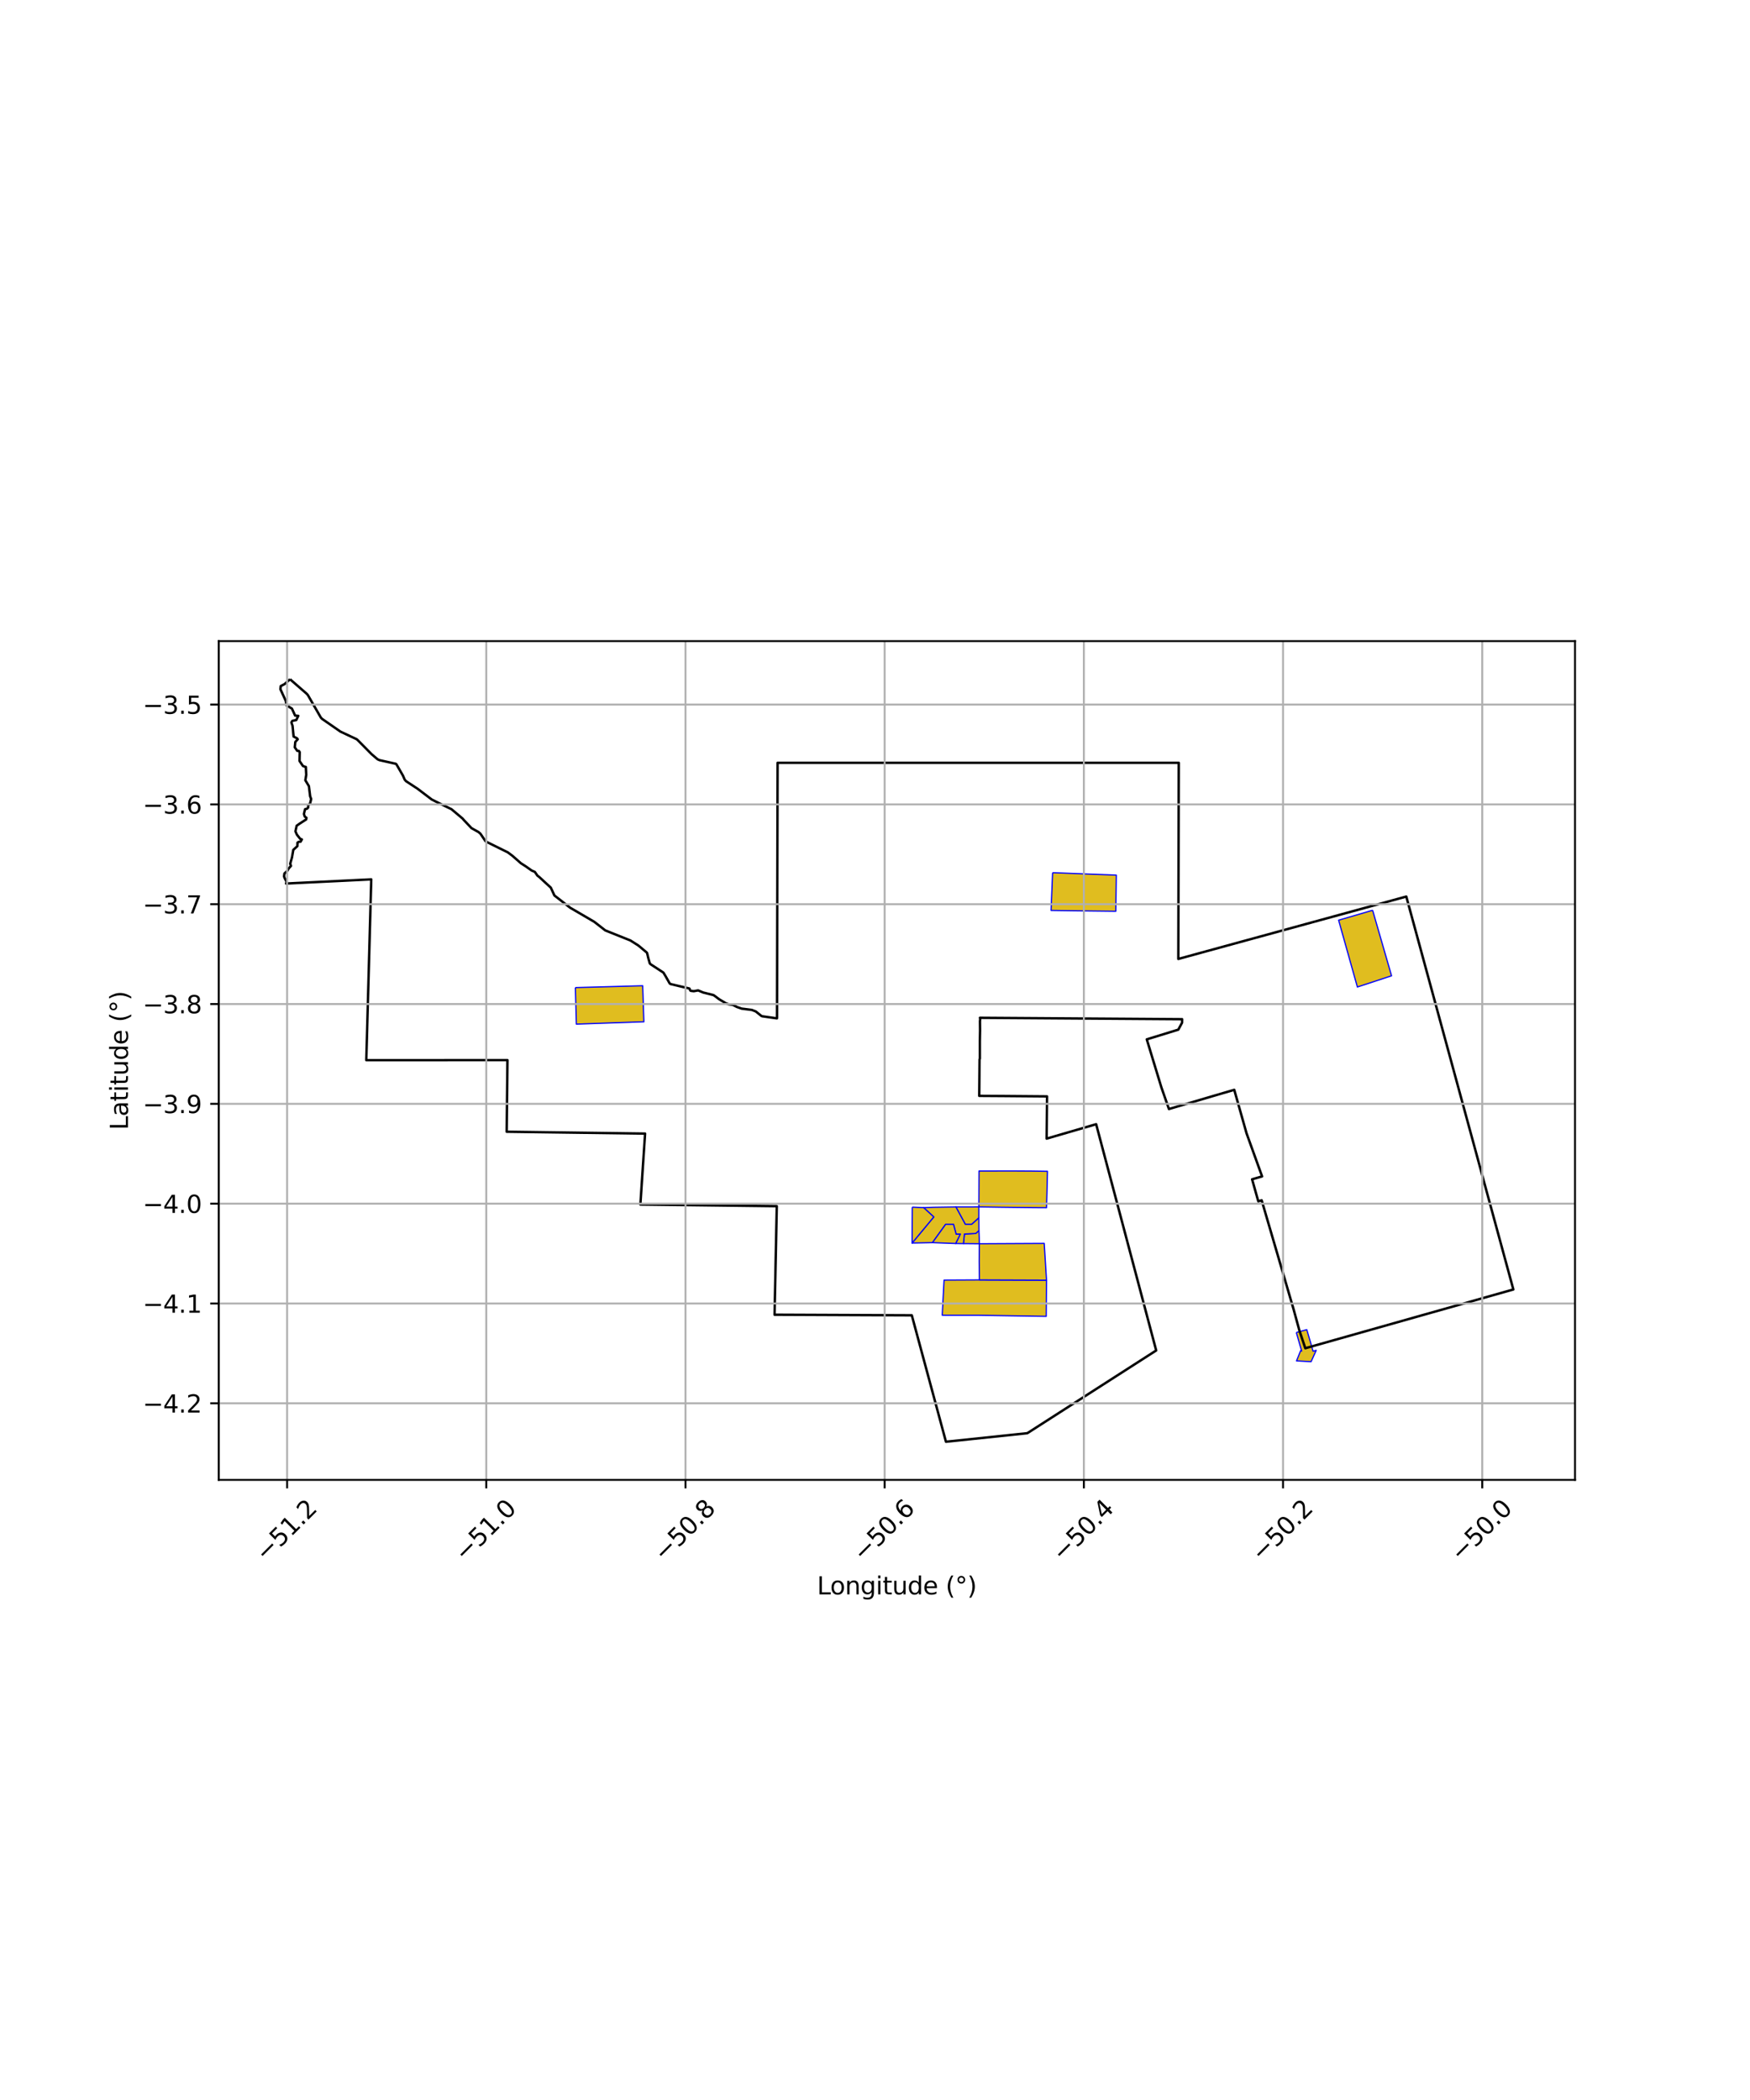 <?xml version="1.0" encoding="utf-8" standalone="no"?>
<!DOCTYPE svg PUBLIC "-//W3C//DTD SVG 1.1//EN"
  "http://www.w3.org/Graphics/SVG/1.1/DTD/svg11.dtd">
<svg xmlns:xlink="http://www.w3.org/1999/xlink" width="720pt" height="864pt" viewBox="0 0 720 864" xmlns="http://www.w3.org/2000/svg" version="1.1">
 <defs>
  <style type="text/css">*{stroke-linejoin: round; stroke-linecap: butt}</style>
 </defs>
 <g id="figure_1">
  <g id="patch_1">
   <path d="M 0 864 
L 720 864 
L 720 0 
L 0 0 
z
" style="fill: #ffffff"/>
  </g>
  <g id="axes_1">
   <g id="patch_2">
    <path d="M 90 608.861 
L 648 608.861 
L 648 263.779 
L 90 263.779 
z
" style="fill: #ffffff"/>
   </g>
   <g id="PatchCollection_1">
    <path d="M 430.559 526.697 
L 430.44 541.589 
L 402.951 541.142 
L 387.655 541.122 
L 388.422 526.671 
L 402.943 526.599 
L 430.559 526.697 
" clip-path="url(#pc357e3f522)" style="fill: #e0bd1f; stroke: #0000ff; stroke-width: 0.5"/>
    <path d="M 402.91 511.709 
L 429.626 511.569 
L 430.101 519.232 
L 430.562 526.697 
L 402.946 526.596 
L 402.857 518.989 
L 402.91 511.709 
" clip-path="url(#pc357e3f522)" style="fill: #e0bd1f; stroke: #0000ff; stroke-width: 0.5"/>
    <path d="M 402.768 506.303 
L 402.871 509.29 
L 402.908 511.708 
L 396.384 511.65 
L 396.797 507.711 
L 401.448 507.477 
L 402.768 506.303 
" clip-path="url(#pc357e3f522)" style="fill: #e0bd1f; stroke: #0000ff; stroke-width: 0.5"/>
    <path d="M 399.794 503.661 
L 402.721 501.021 
L 402.768 506.303 
L 401.448 507.477 
L 396.797 507.711 
L 396.384 511.65 
L 393.191 511.618 
L 395.085 507.758 
L 393.396 507.807 
L 392.285 503.73 
L 389.064 503.716 
L 383.644 511.262 
L 375.26 511.429 
L 384.183 500.686 
L 379.996 496.857 
L 384.155 496.703 
L 393.325 496.563 
L 397.186 503.686 
L 399.794 503.661 
" clip-path="url(#pc357e3f522)" style="fill: #e0bd1f; stroke: #0000ff; stroke-width: 0.5"/>
    <path d="M 389.064 503.716 
L 392.285 503.73 
L 393.396 507.807 
L 395.085 507.758 
L 393.191 511.618 
L 383.644 511.262 
L 389.064 503.716 
" clip-path="url(#pc357e3f522)" style="fill: #e0bd1f; stroke: #0000ff; stroke-width: 0.5"/>
    <path d="M 375.339 496.643 
L 379.996 496.857 
L 384.183 500.686 
L 375.26 511.429 
L 375.339 496.643 
" clip-path="url(#pc357e3f522)" style="fill: #e0bd1f; stroke: #0000ff; stroke-width: 0.5"/>
    <path d="M 402.724 496.553 
L 402.721 501.021 
L 399.794 503.661 
L 397.186 503.686 
L 393.325 496.563 
L 397.987 496.571 
L 402.724 496.553 
" clip-path="url(#pc357e3f522)" style="fill: #e0bd1f; stroke: #0000ff; stroke-width: 0.5"/>
    <path d="M 430.741 490.996 
L 430.566 496.889 
L 427.58 496.873 
L 427.297 496.871 
L 425.449 496.858 
L 420.721 496.802 
L 420.625 496.802 
L 417.014 496.757 
L 412.001 496.696 
L 402.724 496.553 
L 402.788 481.783 
L 411.735 481.774 
L 416.983 481.767 
L 424.523 481.814 
L 424.864 481.82 
L 430.962 481.91 
L 430.741 490.996 
" clip-path="url(#pc357e3f522)" style="fill: #e0bd1f; stroke: #0000ff; stroke-width: 0.5"/>
    <path d="M 236.715 406.317 
L 245.911 406.074 
L 264.41 405.565 
L 264.46 406.88 
L 264.902 420.42 
L 264.701 420.395 
L 237.117 421.355 
L 236.715 406.317 
" clip-path="url(#pc357e3f522)" style="fill: #e0bd1f; stroke: #0000ff; stroke-width: 0.5"/>
    <path d="M 433.075 359.055 
L 459.284 360.042 
L 459.079 374.924 
L 450.115 374.82 
L 441.535 374.718 
L 432.435 374.582 
L 433.075 359.055 
" clip-path="url(#pc357e3f522)" style="fill: #e0bd1f; stroke: #0000ff; stroke-width: 0.5"/>
    <path d="M 533.34 548.227 
L 537.654 547.061 
L 540.238 555.932 
L 541.525 555.574 
L 539.417 560.237 
L 533.423 559.902 
L 535.132 555.685 
L 535.536 555.879 
L 533.34 548.227 
" clip-path="url(#pc357e3f522)" style="fill: #e0bd1f; stroke: #0000ff; stroke-width: 0.5"/>
    <path d="M 564.733 374.503 
L 572.523 401.473 
L 558.462 406.086 
L 550.743 378.592 
L 561.287 375.519 
L 564.733 374.503 
" clip-path="url(#pc357e3f522)" style="fill: #e0bd1f; stroke: #0000ff; stroke-width: 0.5"/>
   </g>
   <g id="PatchCollection_2">
    <path d="M 119.335 279.464 
L 126.127 285.373 
L 126.642 285.938 
L 130.635 292.848 
L 131.994 295.213 
L 132.5 295.752 
L 140.074 301.007 
L 146.742 304.133 
L 147.222 304.559 
L 152.922 310.324 
L 155.363 312.403 
L 156.13 312.744 
L 162.881 314.258 
L 163.103 314.465 
L 165.763 319.068 
L 166.51 320.778 
L 167.026 321.367 
L 167.61 321.763 
L 171.783 324.498 
L 177.604 328.918 
L 179.526 329.894 
L 185.754 332.934 
L 190.315 336.766 
L 190.861 337.41 
L 193.992 340.724 
L 196.845 342.309 
L 197.648 342.988 
L 199.72 346.055 
L 200.281 346.409 
L 208.935 350.689 
L 210.846 352.118 
L 214.314 355.164 
L 216.332 356.454 
L 218.769 358.176 
L 220.042 358.716 
L 221.121 360.272 
L 221.818 360.786 
L 226.625 365.212 
L 228.098 368.42 
L 234.545 373.443 
L 244.478 379.249 
L 249.031 382.794 
L 259.376 386.935 
L 262.648 389.017 
L 266.062 391.872 
L 266.251 392.171 
L 266.73 394.186 
L 267.341 396.368 
L 267.704 396.733 
L 272.936 400.152 
L 273.756 401.491 
L 275.537 404.626 
L 275.896 404.865 
L 283.659 406.713 
L 283.846 407.185 
L 284.045 407.563 
L 284.325 407.669 
L 285.447 407.802 
L 287.236 407.482 
L 289.278 408.339 
L 293.54 409.402 
L 294.132 409.8 
L 295.884 411.127 
L 298.644 412.775 
L 299.634 413.154 
L 301.522 413.433 
L 303.155 414.285 
L 305.174 414.985 
L 309.327 415.51 
L 310.949 416.143 
L 313.27 417.996 
L 313.653 418.131 
L 319.652 418.984 
L 319.687 418.693 
L 319.928 313.838 
L 484.972 313.838 
L 484.794 394.538 
L 578.586 368.867 
L 622.636 530.524 
L 537.039 554.707 
L 534.627 547.487 
L 532.227 538.71 
L 519.087 493.843 
L 517.69 494.237 
L 517.663 494.137 
L 515.146 485.202 
L 519.26 484.008 
L 512.855 466.248 
L 507.806 448.387 
L 499.336 450.864 
L 480.927 456.279 
L 477.819 447.351 
L 471.816 427.618 
L 484.792 423.625 
L 486.336 420.765 
L 486.36 419.327 
L 403.168 418.752 
L 403.292 419.009 
L 403.186 420.209 
L 403.223 423.99 
L 403.142 428.373 
L 403.141 435.587 
L 403.017 435.844 
L 402.885 450.873 
L 412.587 450.935 
L 430.78 451.085 
L 430.612 468.461 
L 450.986 462.53 
L 475.692 555.621 
L 422.672 589.659 
L 389.192 593.176 
L 375.139 541.154 
L 318.677 540.917 
L 319.592 496.255 
L 263.467 495.573 
L 265.407 466.393 
L 208.467 465.628 
L 208.776 436.165 
L 150.702 436.191 
L 152.745 361.797 
L 117.696 363.515 
L 117.913 362.804 
L 117.038 361.114 
L 116.863 360.525 
L 117.015 359.403 
L 118.287 358.219 
L 118.712 357.385 
L 119.718 356.247 
L 119.4 355.358 
L 120.115 352.831 
L 120.67 349.66 
L 122.341 348.14 
L 122.41 346.668 
L 122.966 346.328 
L 123.665 346.303 
L 124.19 345.374 
L 123.525 345.14 
L 122.159 343.416 
L 121.555 342.036 
L 122.047 339.739 
L 123.308 338.853 
L 125.958 337.142 
L 126.08 336.466 
L 125.388 335.966 
L 125.042 334.894 
L 125.504 332.941 
L 126.376 332.701 
L 126.817 332.173 
L 126.794 331.396 
L 127.599 330.49 
L 128.014 328.714 
L 127.606 327.647 
L 127.091 323.434 
L 125.628 321.022 
L 125.997 318.768 
L 125.827 315.551 
L 124.678 315.205 
L 123.238 313.103 
L 123.309 309.436 
L 122.958 308.963 
L 122.304 308.915 
L 121.277 307.469 
L 121.501 305.258 
L 122.481 304.17 
L 122.235 303.78 
L 120.797 303.042 
L 120.36 298.629 
L 119.886 297.236 
L 120.285 296.572 
L 121.909 296.239 
L 122.71 294.512 
L 121.414 294.407 
L 120.099 291.523 
L 117.851 290.188 
L 117.601 288.417 
L 115.364 283.548 
L 115.514 282.273 
L 117.055 281.473 
L 119.335 279.464 
L 119.335 279.464 
" clip-path="url(#pc357e3f522)" style="fill: none; stroke: #000000"/>
   </g>
   <g id="matplotlib.axis_1">
    <g id="xtick_1">
     <g id="line2d_1">
      <path d="M 118.12 608.861 
L 118.12 263.779 
" clip-path="url(#pc357e3f522)" style="fill: none; stroke: #b0b0b0; stroke-width: 0.8; stroke-linecap: square"/>
     </g>
     <g id="line2d_2">
      <defs>
       <path id="m4373e39e0b" d="M 0 0 
L 0 3.5 
" style="stroke: #000000; stroke-width: 0.8"/>
      </defs>
      <g>
       <use xlink:href="#m4373e39e0b" x="118.12" y="608.861" style="stroke: #000000; stroke-width: 0.8"/>
      </g>
     </g>
     <g id="text_1">
      <!-- −51.2 -->
      <g transform="translate(109.237 642.904) rotate(-45) scale(0.1 -0.1)">
       <defs>
        <path id="DejaVuSans-2212" d="M 678 2272 
L 4684 2272 
L 4684 1741 
L 678 1741 
L 678 2272 
z
" transform="scale(0.016)"/>
        <path id="DejaVuSans-35" d="M 691 4666 
L 3169 4666 
L 3169 4134 
L 1269 4134 
L 1269 2991 
Q 1406 3038 1543 3061 
Q 1681 3084 1819 3084 
Q 2600 3084 3056 2656 
Q 3513 2228 3513 1497 
Q 3513 744 3044 326 
Q 2575 -91 1722 -91 
Q 1428 -91 1123 -41 
Q 819 9 494 109 
L 494 744 
Q 775 591 1075 516 
Q 1375 441 1709 441 
Q 2250 441 2565 725 
Q 2881 1009 2881 1497 
Q 2881 1984 2565 2268 
Q 2250 2553 1709 2553 
Q 1456 2553 1204 2497 
Q 953 2441 691 2322 
L 691 4666 
z
" transform="scale(0.016)"/>
        <path id="DejaVuSans-31" d="M 794 531 
L 1825 531 
L 1825 4091 
L 703 3866 
L 703 4441 
L 1819 4666 
L 2450 4666 
L 2450 531 
L 3481 531 
L 3481 0 
L 794 0 
L 794 531 
z
" transform="scale(0.016)"/>
        <path id="DejaVuSans-2e" d="M 684 794 
L 1344 794 
L 1344 0 
L 684 0 
L 684 794 
z
" transform="scale(0.016)"/>
        <path id="DejaVuSans-32" d="M 1228 531 
L 3431 531 
L 3431 0 
L 469 0 
L 469 531 
Q 828 903 1448 1529 
Q 2069 2156 2228 2338 
Q 2531 2678 2651 2914 
Q 2772 3150 2772 3378 
Q 2772 3750 2511 3984 
Q 2250 4219 1831 4219 
Q 1534 4219 1204 4116 
Q 875 4013 500 3803 
L 500 4441 
Q 881 4594 1212 4672 
Q 1544 4750 1819 4750 
Q 2544 4750 2975 4387 
Q 3406 4025 3406 3419 
Q 3406 3131 3298 2873 
Q 3191 2616 2906 2266 
Q 2828 2175 2409 1742 
Q 1991 1309 1228 531 
z
" transform="scale(0.016)"/>
       </defs>
       <use xlink:href="#DejaVuSans-2212"/>
       <use xlink:href="#DejaVuSans-35" transform="translate(83.789 0)"/>
       <use xlink:href="#DejaVuSans-31" transform="translate(147.412 0)"/>
       <use xlink:href="#DejaVuSans-2e" transform="translate(211.035 0)"/>
       <use xlink:href="#DejaVuSans-32" transform="translate(242.822 0)"/>
      </g>
     </g>
    </g>
    <g id="xtick_2">
     <g id="line2d_3">
      <path d="M 200.073 608.861 
L 200.073 263.779 
" clip-path="url(#pc357e3f522)" style="fill: none; stroke: #b0b0b0; stroke-width: 0.8; stroke-linecap: square"/>
     </g>
     <g id="line2d_4">
      <g>
       <use xlink:href="#m4373e39e0b" x="200.073" y="608.861" style="stroke: #000000; stroke-width: 0.8"/>
      </g>
     </g>
     <g id="text_2">
      <!-- −51.0 -->
      <g transform="translate(191.189 642.904) rotate(-45) scale(0.1 -0.1)">
       <defs>
        <path id="DejaVuSans-30" d="M 2034 4250 
Q 1547 4250 1301 3770 
Q 1056 3291 1056 2328 
Q 1056 1369 1301 889 
Q 1547 409 2034 409 
Q 2525 409 2770 889 
Q 3016 1369 3016 2328 
Q 3016 3291 2770 3770 
Q 2525 4250 2034 4250 
z
M 2034 4750 
Q 2819 4750 3233 4129 
Q 3647 3509 3647 2328 
Q 3647 1150 3233 529 
Q 2819 -91 2034 -91 
Q 1250 -91 836 529 
Q 422 1150 422 2328 
Q 422 3509 836 4129 
Q 1250 4750 2034 4750 
z
" transform="scale(0.016)"/>
       </defs>
       <use xlink:href="#DejaVuSans-2212"/>
       <use xlink:href="#DejaVuSans-35" transform="translate(83.789 0)"/>
       <use xlink:href="#DejaVuSans-31" transform="translate(147.412 0)"/>
       <use xlink:href="#DejaVuSans-2e" transform="translate(211.035 0)"/>
       <use xlink:href="#DejaVuSans-30" transform="translate(242.822 0)"/>
      </g>
     </g>
    </g>
    <g id="xtick_3">
     <g id="line2d_5">
      <path d="M 282.025 608.861 
L 282.025 263.779 
" clip-path="url(#pc357e3f522)" style="fill: none; stroke: #b0b0b0; stroke-width: 0.8; stroke-linecap: square"/>
     </g>
     <g id="line2d_6">
      <g>
       <use xlink:href="#m4373e39e0b" x="282.025" y="608.861" style="stroke: #000000; stroke-width: 0.8"/>
      </g>
     </g>
     <g id="text_3">
      <!-- −50.8 -->
      <g transform="translate(273.142 642.904) rotate(-45) scale(0.1 -0.1)">
       <defs>
        <path id="DejaVuSans-38" d="M 2034 2216 
Q 1584 2216 1326 1975 
Q 1069 1734 1069 1313 
Q 1069 891 1326 650 
Q 1584 409 2034 409 
Q 2484 409 2743 651 
Q 3003 894 3003 1313 
Q 3003 1734 2745 1975 
Q 2488 2216 2034 2216 
z
M 1403 2484 
Q 997 2584 770 2862 
Q 544 3141 544 3541 
Q 544 4100 942 4425 
Q 1341 4750 2034 4750 
Q 2731 4750 3128 4425 
Q 3525 4100 3525 3541 
Q 3525 3141 3298 2862 
Q 3072 2584 2669 2484 
Q 3125 2378 3379 2068 
Q 3634 1759 3634 1313 
Q 3634 634 3220 271 
Q 2806 -91 2034 -91 
Q 1263 -91 848 271 
Q 434 634 434 1313 
Q 434 1759 690 2068 
Q 947 2378 1403 2484 
z
M 1172 3481 
Q 1172 3119 1398 2916 
Q 1625 2713 2034 2713 
Q 2441 2713 2670 2916 
Q 2900 3119 2900 3481 
Q 2900 3844 2670 4047 
Q 2441 4250 2034 4250 
Q 1625 4250 1398 4047 
Q 1172 3844 1172 3481 
z
" transform="scale(0.016)"/>
       </defs>
       <use xlink:href="#DejaVuSans-2212"/>
       <use xlink:href="#DejaVuSans-35" transform="translate(83.789 0)"/>
       <use xlink:href="#DejaVuSans-30" transform="translate(147.412 0)"/>
       <use xlink:href="#DejaVuSans-2e" transform="translate(211.035 0)"/>
       <use xlink:href="#DejaVuSans-38" transform="translate(242.822 0)"/>
      </g>
     </g>
    </g>
    <g id="xtick_4">
     <g id="line2d_7">
      <path d="M 363.978 608.861 
L 363.978 263.779 
" clip-path="url(#pc357e3f522)" style="fill: none; stroke: #b0b0b0; stroke-width: 0.8; stroke-linecap: square"/>
     </g>
     <g id="line2d_8">
      <g>
       <use xlink:href="#m4373e39e0b" x="363.978" y="608.861" style="stroke: #000000; stroke-width: 0.8"/>
      </g>
     </g>
     <g id="text_4">
      <!-- −50.6 -->
      <g transform="translate(355.094 642.904) rotate(-45) scale(0.1 -0.1)">
       <defs>
        <path id="DejaVuSans-36" d="M 2113 2584 
Q 1688 2584 1439 2293 
Q 1191 2003 1191 1497 
Q 1191 994 1439 701 
Q 1688 409 2113 409 
Q 2538 409 2786 701 
Q 3034 994 3034 1497 
Q 3034 2003 2786 2293 
Q 2538 2584 2113 2584 
z
M 3366 4563 
L 3366 3988 
Q 3128 4100 2886 4159 
Q 2644 4219 2406 4219 
Q 1781 4219 1451 3797 
Q 1122 3375 1075 2522 
Q 1259 2794 1537 2939 
Q 1816 3084 2150 3084 
Q 2853 3084 3261 2657 
Q 3669 2231 3669 1497 
Q 3669 778 3244 343 
Q 2819 -91 2113 -91 
Q 1303 -91 875 529 
Q 447 1150 447 2328 
Q 447 3434 972 4092 
Q 1497 4750 2381 4750 
Q 2619 4750 2861 4703 
Q 3103 4656 3366 4563 
z
" transform="scale(0.016)"/>
       </defs>
       <use xlink:href="#DejaVuSans-2212"/>
       <use xlink:href="#DejaVuSans-35" transform="translate(83.789 0)"/>
       <use xlink:href="#DejaVuSans-30" transform="translate(147.412 0)"/>
       <use xlink:href="#DejaVuSans-2e" transform="translate(211.035 0)"/>
       <use xlink:href="#DejaVuSans-36" transform="translate(242.822 0)"/>
      </g>
     </g>
    </g>
    <g id="xtick_5">
     <g id="line2d_9">
      <path d="M 445.93 608.861 
L 445.93 263.779 
" clip-path="url(#pc357e3f522)" style="fill: none; stroke: #b0b0b0; stroke-width: 0.8; stroke-linecap: square"/>
     </g>
     <g id="line2d_10">
      <g>
       <use xlink:href="#m4373e39e0b" x="445.93" y="608.861" style="stroke: #000000; stroke-width: 0.8"/>
      </g>
     </g>
     <g id="text_5">
      <!-- −50.4 -->
      <g transform="translate(437.047 642.904) rotate(-45) scale(0.1 -0.1)">
       <defs>
        <path id="DejaVuSans-34" d="M 2419 4116 
L 825 1625 
L 2419 1625 
L 2419 4116 
z
M 2253 4666 
L 3047 4666 
L 3047 1625 
L 3713 1625 
L 3713 1100 
L 3047 1100 
L 3047 0 
L 2419 0 
L 2419 1100 
L 313 1100 
L 313 1709 
L 2253 4666 
z
" transform="scale(0.016)"/>
       </defs>
       <use xlink:href="#DejaVuSans-2212"/>
       <use xlink:href="#DejaVuSans-35" transform="translate(83.789 0)"/>
       <use xlink:href="#DejaVuSans-30" transform="translate(147.412 0)"/>
       <use xlink:href="#DejaVuSans-2e" transform="translate(211.035 0)"/>
       <use xlink:href="#DejaVuSans-34" transform="translate(242.822 0)"/>
      </g>
     </g>
    </g>
    <g id="xtick_6">
     <g id="line2d_11">
      <path d="M 527.883 608.861 
L 527.883 263.779 
" clip-path="url(#pc357e3f522)" style="fill: none; stroke: #b0b0b0; stroke-width: 0.8; stroke-linecap: square"/>
     </g>
     <g id="line2d_12">
      <g>
       <use xlink:href="#m4373e39e0b" x="527.883" y="608.861" style="stroke: #000000; stroke-width: 0.8"/>
      </g>
     </g>
     <g id="text_6">
      <!-- −50.2 -->
      <g transform="translate(518.999 642.904) rotate(-45) scale(0.1 -0.1)">
       <use xlink:href="#DejaVuSans-2212"/>
       <use xlink:href="#DejaVuSans-35" transform="translate(83.789 0)"/>
       <use xlink:href="#DejaVuSans-30" transform="translate(147.412 0)"/>
       <use xlink:href="#DejaVuSans-2e" transform="translate(211.035 0)"/>
       <use xlink:href="#DejaVuSans-32" transform="translate(242.822 0)"/>
      </g>
     </g>
    </g>
    <g id="xtick_7">
     <g id="line2d_13">
      <path d="M 609.835 608.861 
L 609.835 263.779 
" clip-path="url(#pc357e3f522)" style="fill: none; stroke: #b0b0b0; stroke-width: 0.8; stroke-linecap: square"/>
     </g>
     <g id="line2d_14">
      <g>
       <use xlink:href="#m4373e39e0b" x="609.835" y="608.861" style="stroke: #000000; stroke-width: 0.8"/>
      </g>
     </g>
     <g id="text_7">
      <!-- −50.0 -->
      <g transform="translate(600.952 642.904) rotate(-45) scale(0.1 -0.1)">
       <use xlink:href="#DejaVuSans-2212"/>
       <use xlink:href="#DejaVuSans-35" transform="translate(83.789 0)"/>
       <use xlink:href="#DejaVuSans-30" transform="translate(147.412 0)"/>
       <use xlink:href="#DejaVuSans-2e" transform="translate(211.035 0)"/>
       <use xlink:href="#DejaVuSans-30" transform="translate(242.822 0)"/>
      </g>
     </g>
    </g>
    <g id="text_8">
     <!-- Longitude (°) -->
     <g transform="translate(336.14 655.973) scale(0.1 -0.1)">
      <defs>
       <path id="DejaVuSans-4c" d="M 628 4666 
L 1259 4666 
L 1259 531 
L 3531 531 
L 3531 0 
L 628 0 
L 628 4666 
z
" transform="scale(0.016)"/>
       <path id="DejaVuSans-6f" d="M 1959 3097 
Q 1497 3097 1228 2736 
Q 959 2375 959 1747 
Q 959 1119 1226 758 
Q 1494 397 1959 397 
Q 2419 397 2687 759 
Q 2956 1122 2956 1747 
Q 2956 2369 2687 2733 
Q 2419 3097 1959 3097 
z
M 1959 3584 
Q 2709 3584 3137 3096 
Q 3566 2609 3566 1747 
Q 3566 888 3137 398 
Q 2709 -91 1959 -91 
Q 1206 -91 779 398 
Q 353 888 353 1747 
Q 353 2609 779 3096 
Q 1206 3584 1959 3584 
z
" transform="scale(0.016)"/>
       <path id="DejaVuSans-6e" d="M 3513 2113 
L 3513 0 
L 2938 0 
L 2938 2094 
Q 2938 2591 2744 2837 
Q 2550 3084 2163 3084 
Q 1697 3084 1428 2787 
Q 1159 2491 1159 1978 
L 1159 0 
L 581 0 
L 581 3500 
L 1159 3500 
L 1159 2956 
Q 1366 3272 1645 3428 
Q 1925 3584 2291 3584 
Q 2894 3584 3203 3211 
Q 3513 2838 3513 2113 
z
" transform="scale(0.016)"/>
       <path id="DejaVuSans-67" d="M 2906 1791 
Q 2906 2416 2648 2759 
Q 2391 3103 1925 3103 
Q 1463 3103 1205 2759 
Q 947 2416 947 1791 
Q 947 1169 1205 825 
Q 1463 481 1925 481 
Q 2391 481 2648 825 
Q 2906 1169 2906 1791 
z
M 3481 434 
Q 3481 -459 3084 -895 
Q 2688 -1331 1869 -1331 
Q 1566 -1331 1297 -1286 
Q 1028 -1241 775 -1147 
L 775 -588 
Q 1028 -725 1275 -790 
Q 1522 -856 1778 -856 
Q 2344 -856 2625 -561 
Q 2906 -266 2906 331 
L 2906 616 
Q 2728 306 2450 153 
Q 2172 0 1784 0 
Q 1141 0 747 490 
Q 353 981 353 1791 
Q 353 2603 747 3093 
Q 1141 3584 1784 3584 
Q 2172 3584 2450 3431 
Q 2728 3278 2906 2969 
L 2906 3500 
L 3481 3500 
L 3481 434 
z
" transform="scale(0.016)"/>
       <path id="DejaVuSans-69" d="M 603 3500 
L 1178 3500 
L 1178 0 
L 603 0 
L 603 3500 
z
M 603 4863 
L 1178 4863 
L 1178 4134 
L 603 4134 
L 603 4863 
z
" transform="scale(0.016)"/>
       <path id="DejaVuSans-74" d="M 1172 4494 
L 1172 3500 
L 2356 3500 
L 2356 3053 
L 1172 3053 
L 1172 1153 
Q 1172 725 1289 603 
Q 1406 481 1766 481 
L 2356 481 
L 2356 0 
L 1766 0 
Q 1100 0 847 248 
Q 594 497 594 1153 
L 594 3053 
L 172 3053 
L 172 3500 
L 594 3500 
L 594 4494 
L 1172 4494 
z
" transform="scale(0.016)"/>
       <path id="DejaVuSans-75" d="M 544 1381 
L 544 3500 
L 1119 3500 
L 1119 1403 
Q 1119 906 1312 657 
Q 1506 409 1894 409 
Q 2359 409 2629 706 
Q 2900 1003 2900 1516 
L 2900 3500 
L 3475 3500 
L 3475 0 
L 2900 0 
L 2900 538 
Q 2691 219 2414 64 
Q 2138 -91 1772 -91 
Q 1169 -91 856 284 
Q 544 659 544 1381 
z
M 1991 3584 
L 1991 3584 
z
" transform="scale(0.016)"/>
       <path id="DejaVuSans-64" d="M 2906 2969 
L 2906 4863 
L 3481 4863 
L 3481 0 
L 2906 0 
L 2906 525 
Q 2725 213 2448 61 
Q 2172 -91 1784 -91 
Q 1150 -91 751 415 
Q 353 922 353 1747 
Q 353 2572 751 3078 
Q 1150 3584 1784 3584 
Q 2172 3584 2448 3432 
Q 2725 3281 2906 2969 
z
M 947 1747 
Q 947 1113 1208 752 
Q 1469 391 1925 391 
Q 2381 391 2643 752 
Q 2906 1113 2906 1747 
Q 2906 2381 2643 2742 
Q 2381 3103 1925 3103 
Q 1469 3103 1208 2742 
Q 947 2381 947 1747 
z
" transform="scale(0.016)"/>
       <path id="DejaVuSans-65" d="M 3597 1894 
L 3597 1613 
L 953 1613 
Q 991 1019 1311 708 
Q 1631 397 2203 397 
Q 2534 397 2845 478 
Q 3156 559 3463 722 
L 3463 178 
Q 3153 47 2828 -22 
Q 2503 -91 2169 -91 
Q 1331 -91 842 396 
Q 353 884 353 1716 
Q 353 2575 817 3079 
Q 1281 3584 2069 3584 
Q 2775 3584 3186 3129 
Q 3597 2675 3597 1894 
z
M 3022 2063 
Q 3016 2534 2758 2815 
Q 2500 3097 2075 3097 
Q 1594 3097 1305 2825 
Q 1016 2553 972 2059 
L 3022 2063 
z
" transform="scale(0.016)"/>
       <path id="DejaVuSans-20" transform="scale(0.016)"/>
       <path id="DejaVuSans-28" d="M 1984 4856 
Q 1566 4138 1362 3434 
Q 1159 2731 1159 2009 
Q 1159 1288 1364 580 
Q 1569 -128 1984 -844 
L 1484 -844 
Q 1016 -109 783 600 
Q 550 1309 550 2009 
Q 550 2706 781 3412 
Q 1013 4119 1484 4856 
L 1984 4856 
z
" transform="scale(0.016)"/>
       <path id="DejaVuSans-b0" d="M 1600 4347 
Q 1350 4347 1178 4173 
Q 1006 4000 1006 3750 
Q 1006 3503 1178 3333 
Q 1350 3163 1600 3163 
Q 1850 3163 2022 3333 
Q 2194 3503 2194 3750 
Q 2194 3997 2020 4172 
Q 1847 4347 1600 4347 
z
M 1600 4750 
Q 1800 4750 1984 4673 
Q 2169 4597 2303 4453 
Q 2447 4313 2519 4134 
Q 2591 3956 2591 3750 
Q 2591 3338 2302 3052 
Q 2013 2766 1594 2766 
Q 1172 2766 890 3047 
Q 609 3328 609 3750 
Q 609 4169 896 4459 
Q 1184 4750 1600 4750 
z
" transform="scale(0.016)"/>
       <path id="DejaVuSans-29" d="M 513 4856 
L 1013 4856 
Q 1481 4119 1714 3412 
Q 1947 2706 1947 2009 
Q 1947 1309 1714 600 
Q 1481 -109 1013 -844 
L 513 -844 
Q 928 -128 1133 580 
Q 1338 1288 1338 2009 
Q 1338 2731 1133 3434 
Q 928 4138 513 4856 
z
" transform="scale(0.016)"/>
      </defs>
      <use xlink:href="#DejaVuSans-4c"/>
      <use xlink:href="#DejaVuSans-6f" transform="translate(53.963 0)"/>
      <use xlink:href="#DejaVuSans-6e" transform="translate(115.145 0)"/>
      <use xlink:href="#DejaVuSans-67" transform="translate(178.523 0)"/>
      <use xlink:href="#DejaVuSans-69" transform="translate(242 0)"/>
      <use xlink:href="#DejaVuSans-74" transform="translate(269.783 0)"/>
      <use xlink:href="#DejaVuSans-75" transform="translate(308.992 0)"/>
      <use xlink:href="#DejaVuSans-64" transform="translate(372.371 0)"/>
      <use xlink:href="#DejaVuSans-65" transform="translate(435.848 0)"/>
      <use xlink:href="#DejaVuSans-20" transform="translate(497.371 0)"/>
      <use xlink:href="#DejaVuSans-28" transform="translate(529.158 0)"/>
      <use xlink:href="#DejaVuSans-b0" transform="translate(568.172 0)"/>
      <use xlink:href="#DejaVuSans-29" transform="translate(618.172 0)"/>
     </g>
    </g>
   </g>
   <g id="matplotlib.axis_2">
    <g id="ytick_1">
     <g id="line2d_15">
      <path d="M 90 577.365 
L 648 577.365 
" clip-path="url(#pc357e3f522)" style="fill: none; stroke: #b0b0b0; stroke-width: 0.8; stroke-linecap: square"/>
     </g>
     <g id="line2d_16">
      <defs>
       <path id="mb458a70b59" d="M 0 0 
L -3.5 0 
" style="stroke: #000000; stroke-width: 0.8"/>
      </defs>
      <g>
       <use xlink:href="#mb458a70b59" x="90" y="577.365" style="stroke: #000000; stroke-width: 0.8"/>
      </g>
     </g>
     <g id="text_9">
      <!-- −4.2 -->
      <g transform="translate(58.717 581.165) scale(0.1 -0.1)">
       <use xlink:href="#DejaVuSans-2212"/>
       <use xlink:href="#DejaVuSans-34" transform="translate(83.789 0)"/>
       <use xlink:href="#DejaVuSans-2e" transform="translate(147.412 0)"/>
       <use xlink:href="#DejaVuSans-32" transform="translate(179.199 0)"/>
      </g>
     </g>
    </g>
    <g id="ytick_2">
     <g id="line2d_17">
      <path d="M 90 536.296 
L 648 536.296 
" clip-path="url(#pc357e3f522)" style="fill: none; stroke: #b0b0b0; stroke-width: 0.8; stroke-linecap: square"/>
     </g>
     <g id="line2d_18">
      <g>
       <use xlink:href="#mb458a70b59" x="90" y="536.296" style="stroke: #000000; stroke-width: 0.8"/>
      </g>
     </g>
     <g id="text_10">
      <!-- −4.1 -->
      <g transform="translate(58.717 540.095) scale(0.1 -0.1)">
       <use xlink:href="#DejaVuSans-2212"/>
       <use xlink:href="#DejaVuSans-34" transform="translate(83.789 0)"/>
       <use xlink:href="#DejaVuSans-2e" transform="translate(147.412 0)"/>
       <use xlink:href="#DejaVuSans-31" transform="translate(179.199 0)"/>
      </g>
     </g>
    </g>
    <g id="ytick_3">
     <g id="line2d_19">
      <path d="M 90 495.227 
L 648 495.227 
" clip-path="url(#pc357e3f522)" style="fill: none; stroke: #b0b0b0; stroke-width: 0.8; stroke-linecap: square"/>
     </g>
     <g id="line2d_20">
      <g>
       <use xlink:href="#mb458a70b59" x="90" y="495.227" style="stroke: #000000; stroke-width: 0.8"/>
      </g>
     </g>
     <g id="text_11">
      <!-- −4.0 -->
      <g transform="translate(58.717 499.026) scale(0.1 -0.1)">
       <use xlink:href="#DejaVuSans-2212"/>
       <use xlink:href="#DejaVuSans-34" transform="translate(83.789 0)"/>
       <use xlink:href="#DejaVuSans-2e" transform="translate(147.412 0)"/>
       <use xlink:href="#DejaVuSans-30" transform="translate(179.199 0)"/>
      </g>
     </g>
    </g>
    <g id="ytick_4">
     <g id="line2d_21">
      <path d="M 90 454.158 
L 648 454.158 
" clip-path="url(#pc357e3f522)" style="fill: none; stroke: #b0b0b0; stroke-width: 0.8; stroke-linecap: square"/>
     </g>
     <g id="line2d_22">
      <g>
       <use xlink:href="#mb458a70b59" x="90" y="454.158" style="stroke: #000000; stroke-width: 0.8"/>
      </g>
     </g>
     <g id="text_12">
      <!-- −3.9 -->
      <g transform="translate(58.717 457.957) scale(0.1 -0.1)">
       <defs>
        <path id="DejaVuSans-33" d="M 2597 2516 
Q 3050 2419 3304 2112 
Q 3559 1806 3559 1356 
Q 3559 666 3084 287 
Q 2609 -91 1734 -91 
Q 1441 -91 1130 -33 
Q 819 25 488 141 
L 488 750 
Q 750 597 1062 519 
Q 1375 441 1716 441 
Q 2309 441 2620 675 
Q 2931 909 2931 1356 
Q 2931 1769 2642 2001 
Q 2353 2234 1838 2234 
L 1294 2234 
L 1294 2753 
L 1863 2753 
Q 2328 2753 2575 2939 
Q 2822 3125 2822 3475 
Q 2822 3834 2567 4026 
Q 2313 4219 1838 4219 
Q 1578 4219 1281 4162 
Q 984 4106 628 3988 
L 628 4550 
Q 988 4650 1302 4700 
Q 1616 4750 1894 4750 
Q 2613 4750 3031 4423 
Q 3450 4097 3450 3541 
Q 3450 3153 3228 2886 
Q 3006 2619 2597 2516 
z
" transform="scale(0.016)"/>
        <path id="DejaVuSans-39" d="M 703 97 
L 703 672 
Q 941 559 1184 500 
Q 1428 441 1663 441 
Q 2288 441 2617 861 
Q 2947 1281 2994 2138 
Q 2813 1869 2534 1725 
Q 2256 1581 1919 1581 
Q 1219 1581 811 2004 
Q 403 2428 403 3163 
Q 403 3881 828 4315 
Q 1253 4750 1959 4750 
Q 2769 4750 3195 4129 
Q 3622 3509 3622 2328 
Q 3622 1225 3098 567 
Q 2575 -91 1691 -91 
Q 1453 -91 1209 -44 
Q 966 3 703 97 
z
M 1959 2075 
Q 2384 2075 2632 2365 
Q 2881 2656 2881 3163 
Q 2881 3666 2632 3958 
Q 2384 4250 1959 4250 
Q 1534 4250 1286 3958 
Q 1038 3666 1038 3163 
Q 1038 2656 1286 2365 
Q 1534 2075 1959 2075 
z
" transform="scale(0.016)"/>
       </defs>
       <use xlink:href="#DejaVuSans-2212"/>
       <use xlink:href="#DejaVuSans-33" transform="translate(83.789 0)"/>
       <use xlink:href="#DejaVuSans-2e" transform="translate(147.412 0)"/>
       <use xlink:href="#DejaVuSans-39" transform="translate(179.199 0)"/>
      </g>
     </g>
    </g>
    <g id="ytick_5">
     <g id="line2d_23">
      <path d="M 90 413.088 
L 648 413.088 
" clip-path="url(#pc357e3f522)" style="fill: none; stroke: #b0b0b0; stroke-width: 0.8; stroke-linecap: square"/>
     </g>
     <g id="line2d_24">
      <g>
       <use xlink:href="#mb458a70b59" x="90" y="413.088" style="stroke: #000000; stroke-width: 0.8"/>
      </g>
     </g>
     <g id="text_13">
      <!-- −3.8 -->
      <g transform="translate(58.717 416.887) scale(0.1 -0.1)">
       <use xlink:href="#DejaVuSans-2212"/>
       <use xlink:href="#DejaVuSans-33" transform="translate(83.789 0)"/>
       <use xlink:href="#DejaVuSans-2e" transform="translate(147.412 0)"/>
       <use xlink:href="#DejaVuSans-38" transform="translate(179.199 0)"/>
      </g>
     </g>
    </g>
    <g id="ytick_6">
     <g id="line2d_25">
      <path d="M 90 372.019 
L 648 372.019 
" clip-path="url(#pc357e3f522)" style="fill: none; stroke: #b0b0b0; stroke-width: 0.8; stroke-linecap: square"/>
     </g>
     <g id="line2d_26">
      <g>
       <use xlink:href="#mb458a70b59" x="90" y="372.019" style="stroke: #000000; stroke-width: 0.8"/>
      </g>
     </g>
     <g id="text_14">
      <!-- −3.7 -->
      <g transform="translate(58.717 375.818) scale(0.1 -0.1)">
       <defs>
        <path id="DejaVuSans-37" d="M 525 4666 
L 3525 4666 
L 3525 4397 
L 1831 0 
L 1172 0 
L 2766 4134 
L 525 4134 
L 525 4666 
z
" transform="scale(0.016)"/>
       </defs>
       <use xlink:href="#DejaVuSans-2212"/>
       <use xlink:href="#DejaVuSans-33" transform="translate(83.789 0)"/>
       <use xlink:href="#DejaVuSans-2e" transform="translate(147.412 0)"/>
       <use xlink:href="#DejaVuSans-37" transform="translate(179.199 0)"/>
      </g>
     </g>
    </g>
    <g id="ytick_7">
     <g id="line2d_27">
      <path d="M 90 330.95 
L 648 330.95 
" clip-path="url(#pc357e3f522)" style="fill: none; stroke: #b0b0b0; stroke-width: 0.8; stroke-linecap: square"/>
     </g>
     <g id="line2d_28">
      <g>
       <use xlink:href="#mb458a70b59" x="90" y="330.95" style="stroke: #000000; stroke-width: 0.8"/>
      </g>
     </g>
     <g id="text_15">
      <!-- −3.6 -->
      <g transform="translate(58.717 334.749) scale(0.1 -0.1)">
       <use xlink:href="#DejaVuSans-2212"/>
       <use xlink:href="#DejaVuSans-33" transform="translate(83.789 0)"/>
       <use xlink:href="#DejaVuSans-2e" transform="translate(147.412 0)"/>
       <use xlink:href="#DejaVuSans-36" transform="translate(179.199 0)"/>
      </g>
     </g>
    </g>
    <g id="ytick_8">
     <g id="line2d_29">
      <path d="M 90 289.88 
L 648 289.88 
" clip-path="url(#pc357e3f522)" style="fill: none; stroke: #b0b0b0; stroke-width: 0.8; stroke-linecap: square"/>
     </g>
     <g id="line2d_30">
      <g>
       <use xlink:href="#mb458a70b59" x="90" y="289.88" style="stroke: #000000; stroke-width: 0.8"/>
      </g>
     </g>
     <g id="text_16">
      <!-- −3.5 -->
      <g transform="translate(58.717 293.68) scale(0.1 -0.1)">
       <use xlink:href="#DejaVuSans-2212"/>
       <use xlink:href="#DejaVuSans-33" transform="translate(83.789 0)"/>
       <use xlink:href="#DejaVuSans-2e" transform="translate(147.412 0)"/>
       <use xlink:href="#DejaVuSans-35" transform="translate(179.199 0)"/>
      </g>
     </g>
    </g>
    <g id="text_17">
     <!-- Latitude (°) -->
     <g transform="translate(52.638 464.89) rotate(-90) scale(0.1 -0.1)">
      <defs>
       <path id="DejaVuSans-61" d="M 2194 1759 
Q 1497 1759 1228 1600 
Q 959 1441 959 1056 
Q 959 750 1161 570 
Q 1363 391 1709 391 
Q 2188 391 2477 730 
Q 2766 1069 2766 1631 
L 2766 1759 
L 2194 1759 
z
M 3341 1997 
L 3341 0 
L 2766 0 
L 2766 531 
Q 2569 213 2275 61 
Q 1981 -91 1556 -91 
Q 1019 -91 701 211 
Q 384 513 384 1019 
Q 384 1609 779 1909 
Q 1175 2209 1959 2209 
L 2766 2209 
L 2766 2266 
Q 2766 2663 2505 2880 
Q 2244 3097 1772 3097 
Q 1472 3097 1187 3025 
Q 903 2953 641 2809 
L 641 3341 
Q 956 3463 1253 3523 
Q 1550 3584 1831 3584 
Q 2591 3584 2966 3190 
Q 3341 2797 3341 1997 
z
" transform="scale(0.016)"/>
      </defs>
      <use xlink:href="#DejaVuSans-4c"/>
      <use xlink:href="#DejaVuSans-61" transform="translate(55.713 0)"/>
      <use xlink:href="#DejaVuSans-74" transform="translate(116.992 0)"/>
      <use xlink:href="#DejaVuSans-69" transform="translate(156.201 0)"/>
      <use xlink:href="#DejaVuSans-74" transform="translate(183.984 0)"/>
      <use xlink:href="#DejaVuSans-75" transform="translate(223.193 0)"/>
      <use xlink:href="#DejaVuSans-64" transform="translate(286.572 0)"/>
      <use xlink:href="#DejaVuSans-65" transform="translate(350.049 0)"/>
      <use xlink:href="#DejaVuSans-20" transform="translate(411.572 0)"/>
      <use xlink:href="#DejaVuSans-28" transform="translate(443.359 0)"/>
      <use xlink:href="#DejaVuSans-b0" transform="translate(482.373 0)"/>
      <use xlink:href="#DejaVuSans-29" transform="translate(532.373 0)"/>
     </g>
    </g>
   </g>
   <g id="patch_3">
    <path d="M 90 608.861 
L 90 263.779 
" style="fill: none; stroke: #000000; stroke-width: 0.8; stroke-linejoin: miter; stroke-linecap: square"/>
   </g>
   <g id="patch_4">
    <path d="M 648 608.861 
L 648 263.779 
" style="fill: none; stroke: #000000; stroke-width: 0.8; stroke-linejoin: miter; stroke-linecap: square"/>
   </g>
   <g id="patch_5">
    <path d="M 90 608.861 
L 648 608.861 
" style="fill: none; stroke: #000000; stroke-width: 0.8; stroke-linejoin: miter; stroke-linecap: square"/>
   </g>
   <g id="patch_6">
    <path d="M 90 263.779 
L 648 263.779 
" style="fill: none; stroke: #000000; stroke-width: 0.8; stroke-linejoin: miter; stroke-linecap: square"/>
   </g>
  </g>
 </g>
 <defs>
  <clipPath id="pc357e3f522">
   <rect x="90" y="263.779" width="558" height="345.083"/>
  </clipPath>
 </defs>
</svg>
